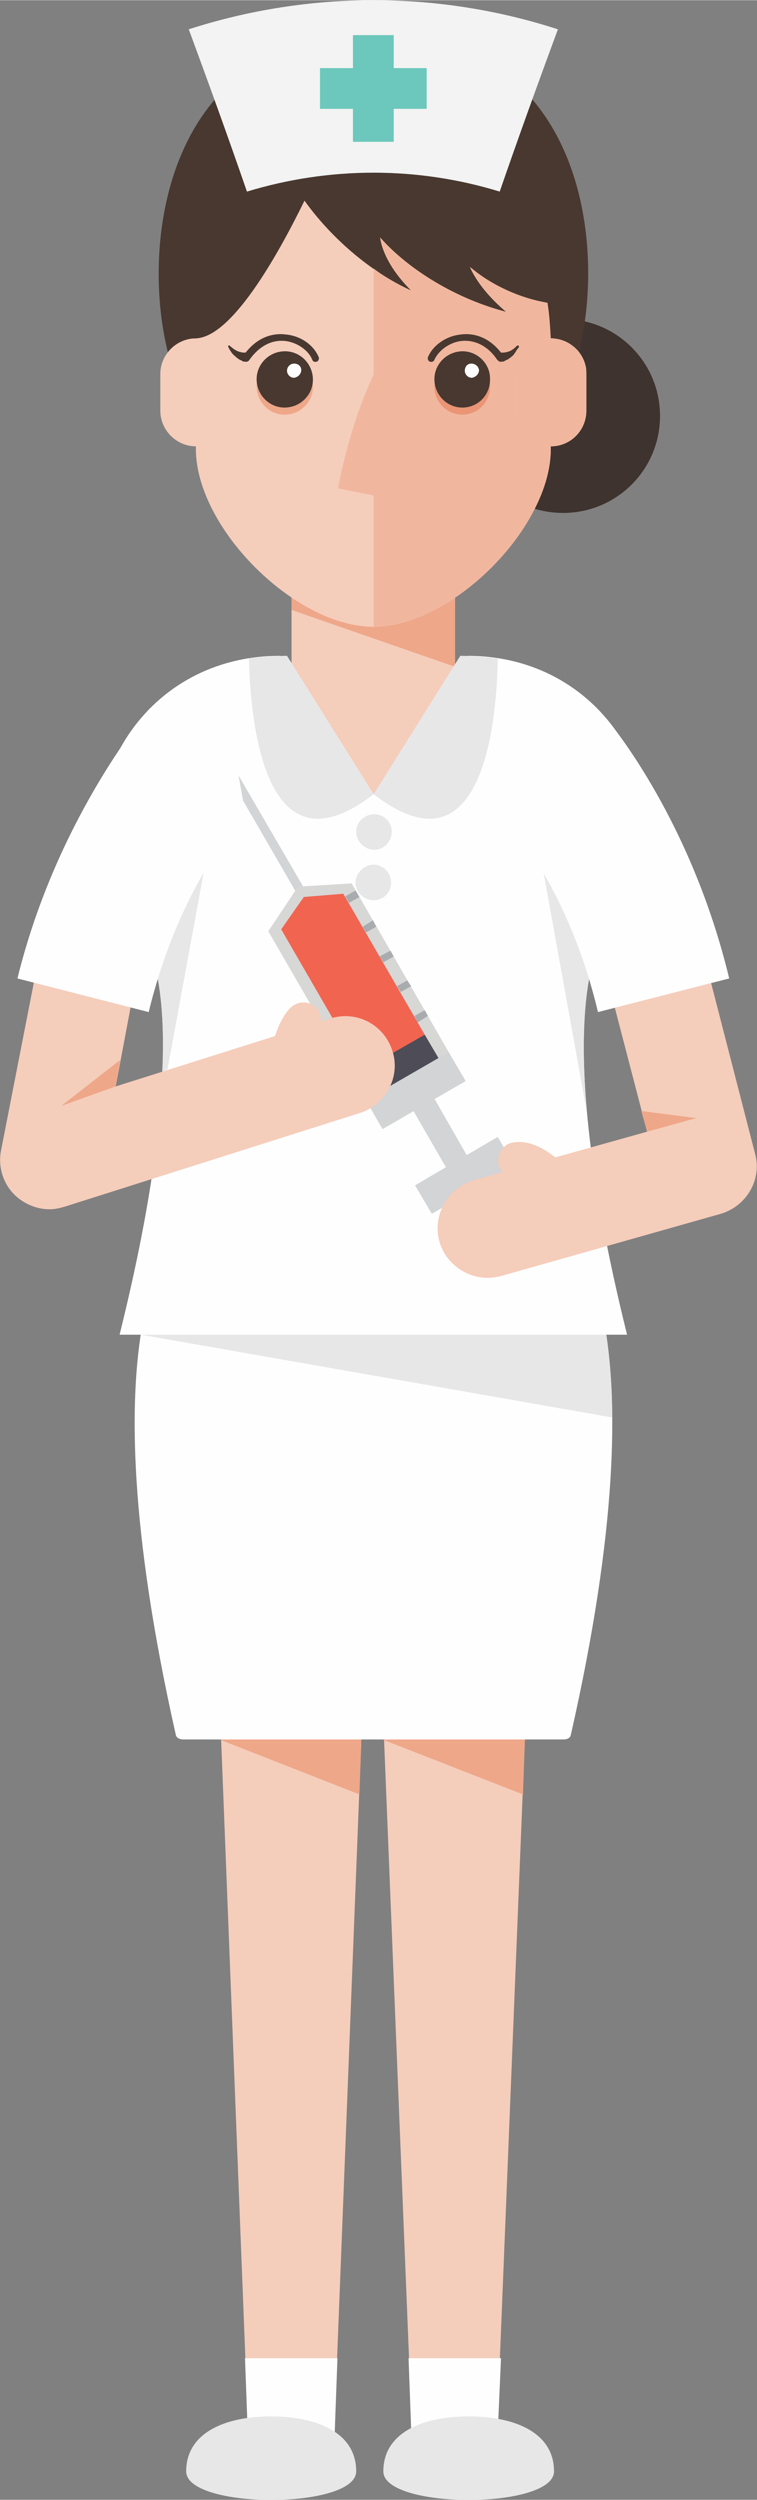 <?xml version="1.0" encoding="UTF-8"?>
<!DOCTYPE svg PUBLIC "-//W3C//DTD SVG 1.1//EN" "http://www.w3.org/Graphics/SVG/1.1/DTD/svg11.dtd">
<!-- Creator: CorelDRAW X8 -->
<svg xmlns="http://www.w3.org/2000/svg" xml:space="preserve" width="1.48in" height="4.887in" version="1.1" style="shape-rendering:geometricPrecision; text-rendering:geometricPrecision; image-rendering:optimizeQuality; fill-rule:evenodd; clip-rule:evenodd"
viewBox="0 0 1171 3866"
 xmlns:xlink="http://www.w3.org/1999/xlink">
 <rect x="0" y="0" width="1171" height="3866" fill="#808080" stroke="none"/>
 <defs>
  <style type="text/css">
   <![CDATA[
    .fil3 {fill:#FEFEFE;fill-rule:nonzero}
    .fil7 {fill:#F1644F;fill-rule:nonzero}
    .fil0 {fill:#F5CDBB;fill-rule:nonzero}
    .fil14 {fill:#F1B79E;fill-rule:nonzero}
    .fil17 {fill:#F2F3F2;fill-rule:nonzero}
    .fil2 {fill:#EEA789;fill-rule:nonzero}
    .fil16 {fill:#EA9576;fill-rule:nonzero}
    .fil4 {fill:#E8E7E8;fill-rule:nonzero}
    .fil6 {fill:#D7D7D6;fill-rule:nonzero}
    .fil5 {fill:#D2D4D5;fill-rule:nonzero}
    .fil1 {fill:#ABAF9F;fill-rule:nonzero}
    .fil9 {fill:#A9ACAF;fill-rule:nonzero}
    .fil10 {fill:#9FC4C6;fill-rule:nonzero}
    .fil15 {fill:#47352F;fill-rule:nonzero}
    .fil12 {fill:#483830;fill-rule:nonzero}
    .fil18 {fill:#6CC7BC;fill-rule:nonzero}
    .fil11 {fill:#3E332E;fill-rule:nonzero}
    .fil13 {fill:#3D322E;fill-rule:nonzero}
    .fil8 {fill:#4E4C57;fill-rule:nonzero}
   ]]>
  </style>
 </defs>
 <g id="Layer_x0020_1">

  <polygon class="fil0" points="516,3786 385,3786 341,2663 560,2663 "/>
  <path class="fil1" d="M556 2775l0 0 3 -85 -3 85zm-214 -84l-1 -1 1 0 0 1z"/>
  <polygon class="fil2" points="556,2775 342,2691 342,2690 559,2690 "/>
  <polygon class="fil3" points="522,3647 379,3647 384,3783 517,3783 "/>
  <path class="fil4" d="M551 3822c0,59 -263,59 -263,0 0,-59 59,-85 131,-85 73,0 132,26 132,85z"/>
  <polygon class="fil0" points="769,3753 637,3753 593,2663 813,2663 "/>
  <path class="fil1" d="M809 2775l0 0 3 -85 0 0 -3 85zm-215 -84l-1 -1 1 0 0 1z"/>
  <polygon class="fil2" points="809,2775 594,2691 594,2690 812,2690 "/>
  <polygon class="fil3" points="775,3647 632,3647 637,3783 769,3783 "/>
  <path class="fil4" d="M857 3822c0,59 -264,59 -264,0 0,-59 59,-85 132,-85 73,0 132,26 132,85z"/>
  <polygon class="fil0" points="451,1412 704,1412 704,902 451,902 "/>
  <path class="fil2" d="M704 1031l-253 -88 0 -18 2 0c40,27 84,44 125,44l0 0c40,0 84,-17 125,-44l1 0 0 106z"/>
  <path class="fil3" d="M990 1402c62,-193 -62,-388 -267,-388l-145 214 -145 -214c-205,0 -330,195 -267,388l53 38c0,0 94,108 -34,624l785 0c-128,-516 -33,-624 -33,-624l53 -38z"/>
  <path class="fil3" d="M880 1910l-605 0c0,0 -148,129 -3,773 1,5 7,7 11,7l589 0c5,0 10,-2 11,-7 146,-644 -3,-773 -3,-773z"/>
  <path class="fil4" d="M947 2192l-729 -128 0 0 720 0c5,35 9,77 9,128z"/>
  <path class="fil4" d="M605 1365c0,15 -12,27 -27,27 -15,0 -28,-12 -28,-27 0,-15 13,-28 28,-28 15,0 27,13 27,28z"/>
  <path class="fil4" d="M606 1286c0,15 -12,28 -27,28 -15,0 -28,-13 -28,-28 0,-15 13,-27 28,-27 15,0 27,12 27,27z"/>
  <path class="fil4" d="M444 1014c-17,0 -44,2 -59,4 3,114 29,337 193,210l-134 -214z"/>
  <path class="fil4" d="M712 1014c16,0 43,2 58,4 -2,114 -28,337 -192,210l134 -214z"/>
  <polygon class="fil5" points="476,1383 464,1390 376,1238 369,1199 "/>
  <polygon class="fil6" points="720,1672 592,1746 415,1440 461,1371 544,1366 "/>
  <polygon class="fil7" points="587,1700 435,1437 470,1387 531,1382 683,1645 "/>
  <polygon class="fil5" points="727,1795 695,1814 639,1717 672,1699 "/>
  <polygon class="fil8" points="693,1661 596,1716 561,1655 657,1600 "/>
  <polygon class="fil5" points="796,1803 668,1877 642,1833 770,1758 "/>
  <polygon class="fil5" points="720,1671 591,1745 566,1701 694,1627 "/>
  <polygon class="fil9" points="556,1387 540,1396 534,1386 550,1377 "/>
  <polygon class="fil9" points="662,1571 646,1581 641,1571 657,1562 "/>
  <polygon class="fil9" points="582,1433 566,1442 561,1433 577,1423 "/>
  <polygon class="fil9" points="609,1479 593,1488 587,1479 604,1470 "/>
  <polygon class="fil9" points="636,1525 620,1534 614,1525 630,1516 "/>
  <path class="fil0" d="M1168 1784l-68 -264 -149 38 50 192 -268 75c-41,12 -65,55 -53,96 10,33 41,55 74,55 7,0 15,-1 22,-3l339 -96c40,-12 64,-53 53,-93z"/>
  <path class="fil0" d="M857 1853c-7,0 -15,-3 -20,-9 -11,-12 -27,-23 -33,-23l-1 0c-14,3 -29,-7 -32,-21 -3,-15 7,-30 21,-33 38,-8 75,29 86,40 10,12 9,29 -2,39 -6,5 -12,7 -19,7z"/>
  <polygon class="fil2" points="1001,1750 1001,1750 992,1718 1077,1729 "/>
  <path class="fil10" d="M908 1721l0 0c-11,-121 -2,-194 9,-234l0 0c-11,41 -20,113 -9,234z"/>
  <path class="fil4" d="M908 1721l-73 -404 82 170 0 0c-11,40 -20,113 -9,234z"/>
  <path class="fil3" d="M925 1565c-44,-185 -129,-280 -130,-281l142 -174c12,14 133,162 191,403l-203 52z"/>
  <path class="fil10" d="M251 1657c4,-84 -4,-137 -13,-170l0 0c9,33 17,86 13,170l0 0z"/>
  <path class="fil4" d="M251 1657c4,-84 -4,-137 -13,-170l83 -170 -62 337 -8 3z"/>
  <path class="fil0" d="M607 1625c-13,-41 -56,-63 -96,-50l-332 105 25 -133 -150 -36 -52 266c-6,27 3,55 23,73 15,13 33,20 52,20 8,0 16,-2 23,-4l457 -145c40,-13 63,-56 50,-96z"/>
  <path class="fil0" d="M444 1661c-2,0 -4,0 -7,-1 -14,-4 -23,-19 -19,-33 5,-20 16,-56 33,-70 11,-10 29,-9 39,2 10,12 8,29 -3,39 -3,4 -12,25 -16,43 -3,12 -15,20 -27,20z"/>
  <polygon class="fil1" points="179,1680 186,1639 186,1639 "/>
  <polygon class="fil2" points="95,1710 186,1639 179,1680 "/>
  <path class="fil3" d="M230 1565l-203 -52c59,-241 193,-404 205,-418l128 190 0 -1c-1,1 -85,96 -130,281z"/>
  <path class="fil11" d="M1021 643c0,83 -67,150 -150,150 -83,0 -150,-67 -150,-150 0,-83 67,-150 150,-150 83,0 150,67 150,150z"/>
  <path class="fil0" d="M578 134c-122,0 -275,153 -275,275l0 285c0,122 153,275 275,275 121,0 274,-153 274,-275l0 -285c0,-122 -153,-275 -274,-275z"/>
  <path class="fil12" d="M578 51c-405,0 -367,518 -264,600 0,0 -94,-401 264,-400 358,-1 263,400 263,400 103,-82 142,-600 -263,-600z"/>
  <path class="fil0" d="M303 523c-30,0 -55,25 -55,55l0 57c0,30 25,55 55,55 30,0 55,-25 55,-55l0 -57c0,-30 -25,-55 -55,-55z"/>
  <path class="fil0" d="M852 523c-30,0 -55,25 -55,55l0 57c0,30 25,55 55,55 31,0 55,-25 55,-55l0 -57c0,-30 -24,-55 -55,-55z"/>
  <path class="fil12" d="M783 482c-25,-21 -45,-45 -56,-69 42,35 105,59 156,58 -68,-99 -39,-269 -106,-305 -356,-193 -459,126 -459,126 0,0 -100,234 -15,231 55,-2 125,-125 168,-213 40,56 101,110 165,139 -26,-26 -44,-55 -48,-82 46,52 121,96 195,115z"/>
  <path class="fil13" d="M827 787l0 0c16,-31 25,-63 25,-93l0 -4c31,0 55,-25 55,-55l0 -57 0 57c0,30 -24,55 -55,55l0 4c0,30 -9,62 -25,93zm80 -209c0,0 0,0 0,0 0,0 0,0 0,0z"/>
  <path class="fil14" d="M578 969l0 -203 -55 -11c0,0 15,-91 55,-176l0 -164c18,14 38,25 58,34l0 0 0 0c0,0 0,0 0,0 -26,-26 -44,-55 -48,-82 46,52 121,96 195,115l0 0c-25,-21 -45,-45 -56,-69 0,0 0,0 0,0 0,0 0,0 1,0 0,0 0,0 0,1 0,0 0,0 0,0 0,0 0,0 0,0 0,0 0,0 1,0 0,0 0,0 0,0 32,27 76,47 118,54 3,19 4,37 5,55 -30,0 -55,25 -55,55l0 57c0,30 25,55 55,55l0 4c0,30 -9,62 -25,93 -48,95 -158,182 -249,182zm137 -415c0,0 -1,0 -1,0 -24,1 -43,21 -42,45 0,23 20,42 43,42 1,0 1,0 2,0 24,-1 42,-21 41,-45 0,-24 -20,-42 -43,-42z"/>
  <path class="fil15" d="M852 523c-1,-18 -2,-36 -5,-55 2,0 4,1 5,1l0 54c0,0 0,0 0,0z"/>
  <path class="fil14" d="M852 690l0 0c-30,0 -55,-25 -55,-55l0 -57c0,-30 25,-55 55,-55 0,0 0,0 0,0l0 0c3,0 5,0 8,1 22,3 41,19 46,42 1,3 1,7 1,12 0,0 0,0 0,0l0 57c0,30 -24,55 -55,55z"/>
  <path class="fil15" d="M783 482l0 0c-25,-21 -45,-45 -56,-69l0 0c11,24 31,48 56,69zm0 0c-74,-19 -149,-63 -195,-115l0 0c46,52 121,96 195,115zm69 -13c-1,0 -3,-1 -5,-1 -42,-7 -86,-27 -118,-54 34,28 80,48 123,55l0 0zm-216 -20c-20,-9 -40,-20 -58,-34l0 0c18,14 38,25 58,34l0 0zm93 -35c-1,0 -1,0 -1,0 0,0 0,0 1,0zm-1 0c0,0 0,0 0,0 0,0 0,0 0,0zm0 -1c-1,0 -1,0 -1,0 0,0 0,0 1,0z"/>
  <path class="fil2" d="M440 641c-23,0 -42,-19 -43,-42 -1,-24 18,-44 42,-45 0,0 1,0 1,0 24,0 43,18 44,42 1,24 -18,44 -42,45 -1,0 -1,0 -2,0z"/>
  <path class="fil12" d="M484 585c1,24 -18,44 -42,45 -24,1 -44,-18 -45,-42 -1,-24 18,-44 42,-45 24,-1 44,18 45,42z"/>
  <path class="fil3" d="M466 572c0,6 -5,11 -11,12 -6,0 -11,-5 -11,-11 0,-6 5,-11 11,-11 6,0 11,4 11,10z"/>
  <path class="fil12" d="M493 552c-8,-19 -28,-33 -51,-35 -14,-2 -40,0 -62,28l0 0c-1,0 -2,0 -3,0 -3,0 -6,-1 -9,-2 -7,-3 -13,-9 -13,-9l-2 0 0 2c0,0 1,2 2,4 2,3 4,7 8,10 3,3 7,6 10,7 2,1 3,2 4,2 1,0 2,0 2,0 3,1 6,-1 7,-3 15,-21 34,-31 55,-29 18,2 36,14 42,29 1,3 4,4 7,3 3,-1 4,-5 3,-7z"/>
  <path class="fil16" d="M715 641c-23,0 -43,-19 -43,-42 -1,-24 18,-44 42,-45 0,0 1,0 1,0 23,0 43,18 43,42 1,24 -17,44 -41,45 -1,0 -1,0 -2,0z"/>
  <path class="fil12" d="M758 585c1,24 -17,44 -41,45 -24,1 -44,-18 -45,-42 -1,-24 18,-44 42,-45 23,-1 44,18 44,42z"/>
  <path class="fil3" d="M741 572c0,6 -5,11 -11,12 -6,0 -11,-5 -11,-11 0,-6 4,-11 10,-11 6,0 11,4 12,10z"/>
  <path class="fil12" d="M662 552c8,-19 29,-33 51,-35 14,-2 40,0 62,28l1 0c0,0 1,0 3,0 2,0 6,-1 9,-2 7,-3 12,-9 12,-9l2 0 1 2c0,0 -1,2 -3,4 -2,3 -4,7 -7,10 -4,3 -7,6 -11,7 -1,1 -3,2 -4,2 -1,0 -2,0 -2,0 -3,1 -5,-1 -7,-3 -14,-21 -34,-31 -55,-29 -18,2 -35,14 -42,29 -1,3 -4,4 -7,3 -3,-1 -4,-5 -3,-7z"/>
  <path class="fil17" d="M773 296c-127,-39 -263,-39 -391,0 -29,-84 -59,-167 -90,-251 186,-60 386,-60 571,0 -31,84 -61,167 -90,251z"/>
  <polygon class="fil18" points="660,105 609,105 609,54 546,54 546,105 495,105 495,168 546,168 546,219 609,219 609,168 660,168 "/>
 </g>
</svg>
